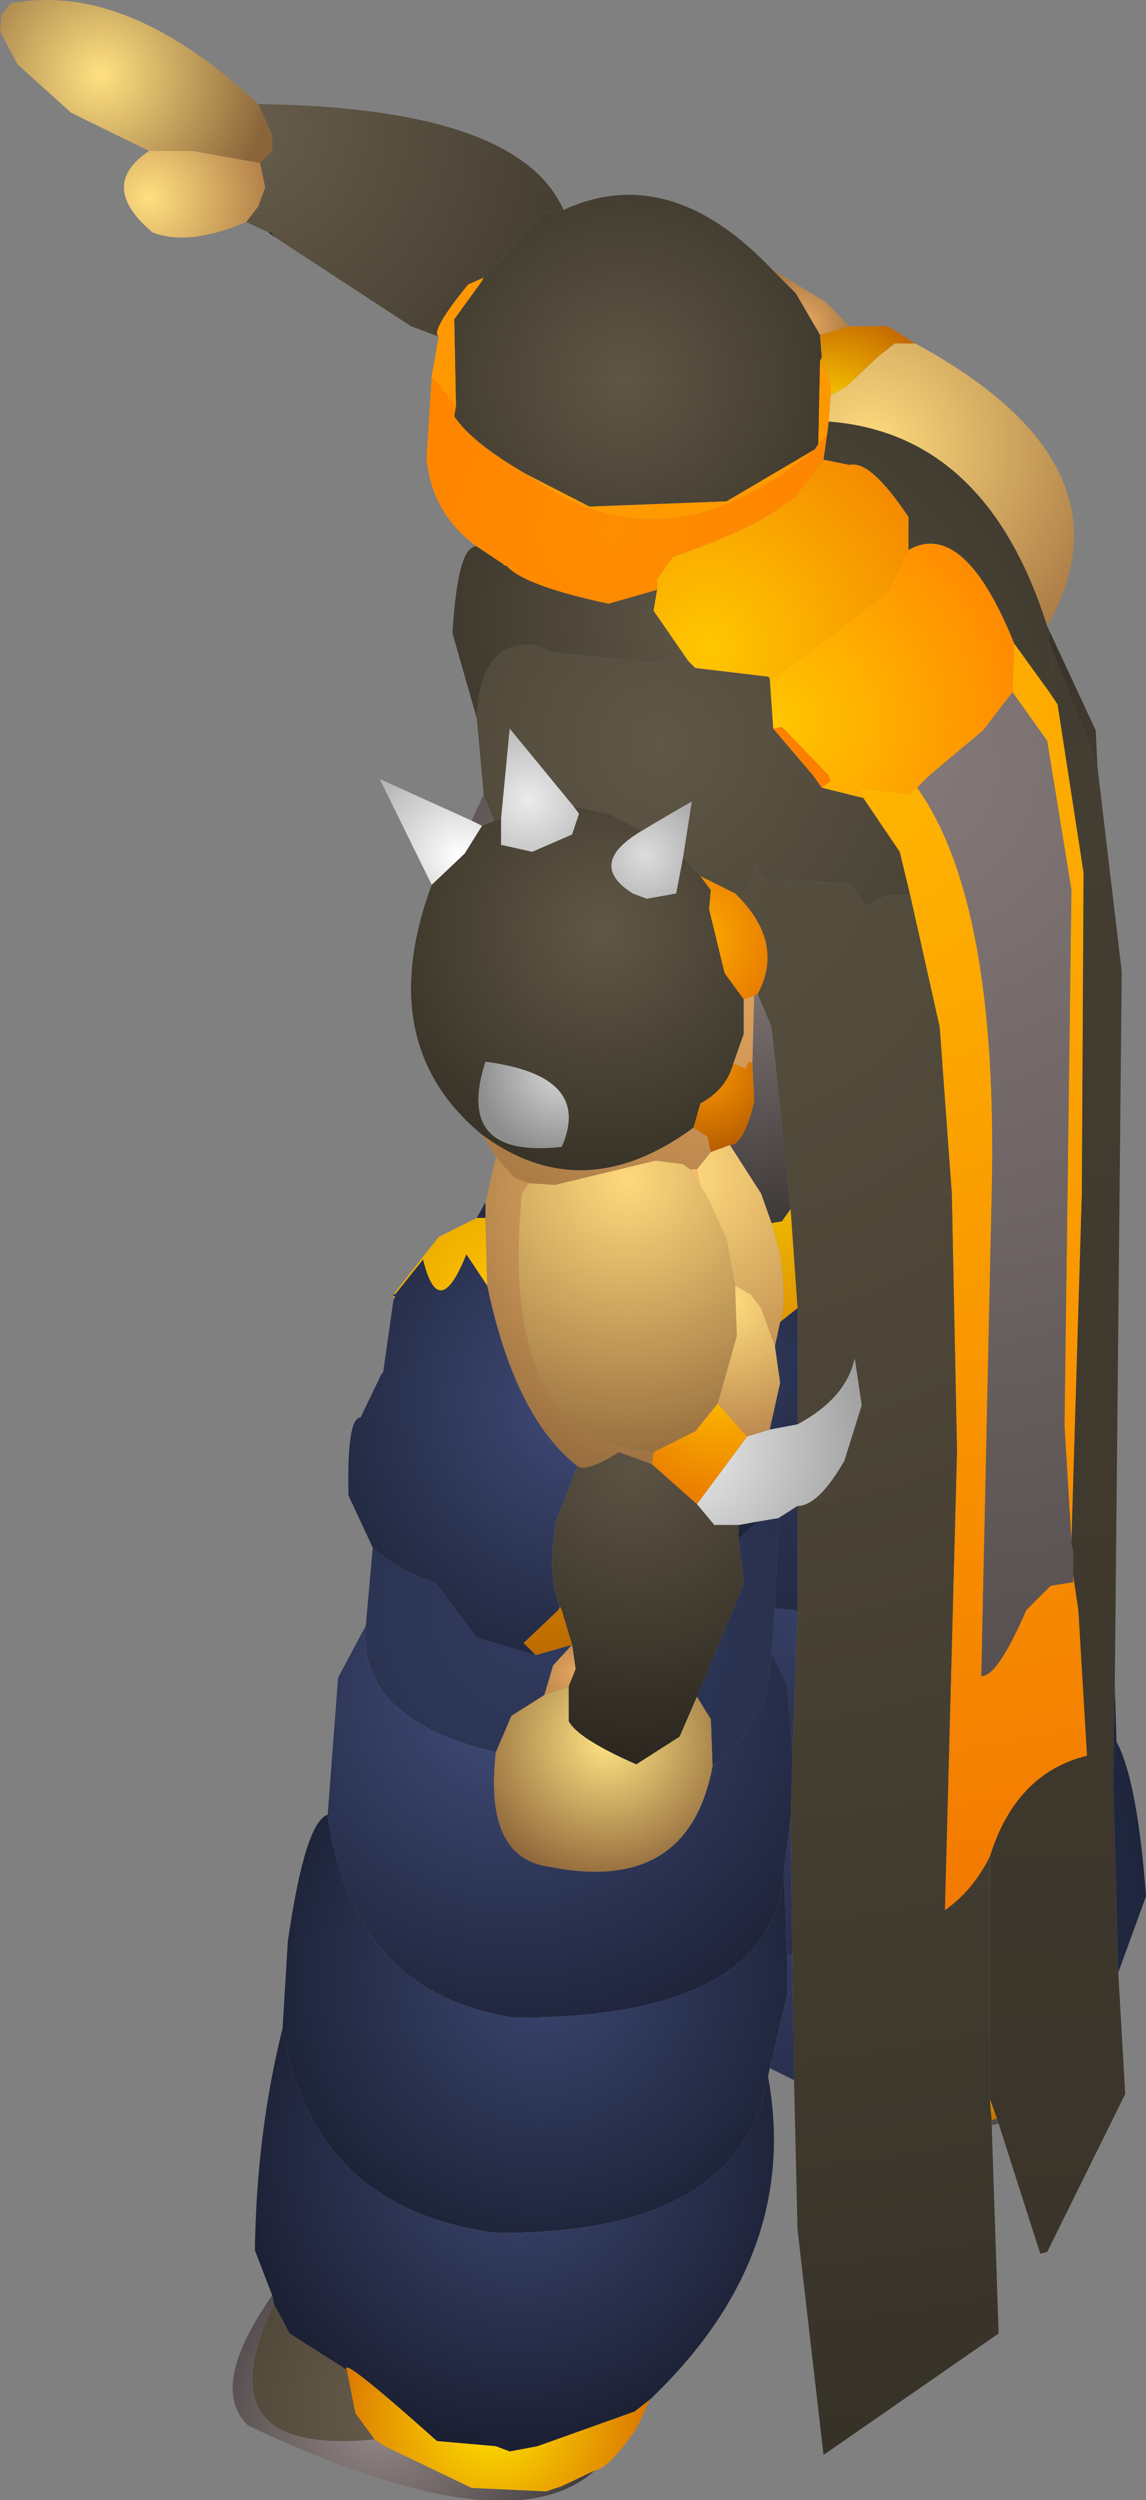 <?xml version="1.0" encoding="UTF-8" standalone="no"?>
<svg xmlns:ffdec="https://www.free-decompiler.com/flash" xmlns:xlink="http://www.w3.org/1999/xlink" ffdec:objectType="shape" height="72.05px" width="33.05px" xmlns="http://www.w3.org/2000/svg">
  <rect width="100%" height="100%" fill="#808080" stroke="none"/>
  <g transform="matrix(1.0, 0.0, 0.0, 1.0, 21.45, 63.55)">
    <path d="M-14.0 -60.55 L-13.6 -59.65 -13.6 -59.2 -13.95 -58.85 -15.9 -59.2 -17.15 -59.2 -19.4 -60.3 -20.95 -61.7 -21.45 -62.65 -21.4 -63.15 -21.15 -63.45 Q-17.8 -64.1 -14.0 -60.55" fill="url(#gradient0)" fill-rule="evenodd" stroke="none"/>
    <path d="M-13.95 -58.85 L-13.8 -58.15 -14.0 -57.6 -14.35 -57.15 Q-16.0 -56.45 -17.05 -56.85 -18.65 -58.2 -17.15 -59.2 L-15.9 -59.2 -13.95 -58.85" fill="url(#gradient1)" fill-rule="evenodd" stroke="none"/>
    <path d="M-5.2 -57.5 L-5.8 -57.4 -7.4 -55.6 -7.5 -55.55 -7.95 -55.35 Q-9.05 -54.0 -8.8 -53.85 L-9.6 -54.15 -13.5 -56.7 -13.65 -56.85 -13.7 -56.85 -14.35 -57.15 -14.0 -57.6 -13.8 -58.15 -13.95 -58.85 -13.6 -59.2 -13.6 -59.65 -14.0 -60.55 Q-6.5 -60.45 -5.2 -57.5" fill="url(#gradient2)" fill-rule="evenodd" stroke="none"/>
    <path d="M-7.4 -55.6 L-5.8 -57.4 -5.2 -57.5 Q-2.15 -58.9 0.8 -55.8 L1.5 -55.1 2.2 -53.9 2.25 -53.25 2.2 -53.15 2.15 -50.75 2.05 -50.6 -0.5 -49.1 -4.45 -48.95 -6.3 -49.9 Q-7.85 -50.8 -8.35 -51.55 L-8.3 -51.85 -8.35 -54.35 -7.55 -55.45 -7.4 -55.6" fill="url(#gradient3)" fill-rule="evenodd" stroke="none"/>
    <path d="M2.2 -53.9 L1.5 -55.1 0.8 -55.8 2.35 -54.85 3.05 -54.15 2.2 -53.9" fill="url(#gradient4)" fill-rule="evenodd" stroke="none"/>
    <path d="M2.2 -53.15 L2.25 -53.25 2.2 -53.9 3.05 -54.15 4.15 -54.15 4.95 -53.65 4.35 -53.65 3.85 -53.25 2.95 -52.4 2.5 -52.15 2.5 -52.55 2.2 -53.15" fill="url(#gradient5)" fill-rule="evenodd" stroke="none"/>
    <path d="M4.95 -53.65 Q11.4 -50.15 8.75 -45.5 7.0 -51.05 2.45 -51.4 L2.5 -52.15 2.95 -52.4 3.85 -53.25 4.35 -53.65 4.95 -53.65" fill="url(#gradient6)" fill-rule="evenodd" stroke="none"/>
    <path d="M-8.8 -53.85 Q-9.05 -54.0 -7.95 -55.35 L-7.5 -55.55 -7.55 -55.45 -8.35 -54.35 -8.3 -51.85 -9.0 -52.7 -8.8 -53.85 M-6.3 -49.9 L-4.45 -48.95 -0.5 -49.1 2.05 -50.6 Q-2.3 -46.95 -6.3 -49.9 M2.15 -50.75 L2.2 -53.15 2.5 -52.55 2.5 -52.15 2.45 -51.4 2.4 -51.0 2.15 -50.75" fill="url(#gradient7)" fill-rule="evenodd" stroke="none"/>
    <path d="M-7.5 -55.55 L-7.4 -55.6 -7.55 -55.45 -7.5 -55.55" fill="url(#gradient8)" fill-rule="evenodd" stroke="none"/>
    <path d="M-13.7 -56.85 L-13.65 -56.85 -13.5 -56.7 -13.7 -56.85" fill="url(#gradient9)" fill-rule="evenodd" stroke="none"/>
    <path d="M-8.3 -51.85 L-8.35 -51.55 Q-7.85 -50.8 -6.3 -49.9 -2.3 -46.95 2.05 -50.6 L2.15 -50.75 2.4 -51.0 2.35 -50.65 2.3 -50.3 1.5 -49.25 Q0.45 -48.35 -2.05 -47.5 L-2.5 -46.85 -2.5 -46.55 -3.9 -46.15 Q-6.25 -46.65 -6.8 -47.2 L-6.85 -47.25 -6.9 -47.25 -6.95 -47.3 -7.7 -47.8 Q-9.0 -48.75 -9.15 -50.35 L-9.0 -52.7 -8.3 -51.85" fill="url(#gradient10)" fill-rule="evenodd" stroke="none"/>
    <path d="M2.35 -50.65 L2.4 -51.0 2.45 -51.4 Q7.0 -51.05 8.75 -45.5 L8.8 -45.4 8.8 -45.05 8.95 -43.9 8.85 -43.55 7.8 -45.0 Q6.35 -48.6 4.75 -47.7 L4.75 -48.65 Q3.65 -50.3 3.05 -50.15 L2.35 -50.65 M-7.7 -42.85 Q-7.6 -45.15 -6.0 -44.95 L-5.5 -44.75 -2.7 -44.45 -1.6 -44.5 -1.4 -44.3 0.7 -44.05 0.75 -44.0 0.85 -42.55 2.0 -41.2 2.25 -40.85 3.45 -40.55 4.5 -39.0 4.8 -37.75 4.15 -37.75 3.5 -37.45 3.05 -38.1 0.65 -38.2 0.3 -38.6 0.3 -38.2 0.05 -37.85 -0.25 -37.8 -1.25 -38.3 -1.75 -38.85 -1.5 -40.45 Q-2.2 -40.05 -2.95 -39.6 L-3.9 -40.1 -4.9 -40.3 -6.75 -42.55 -7.0 -39.95 -7.2 -39.9 -7.5 -40.65 -7.7 -42.85" fill="url(#gradient11)" fill-rule="evenodd" stroke="none"/>
    <path d="M-7.7 -47.8 L-6.95 -47.3 -6.9 -47.25 -6.85 -47.25 -6.8 -47.2 Q-6.25 -46.65 -3.9 -46.15 L-2.5 -46.55 -2.6 -45.95 -1.6 -44.5 -2.7 -44.45 -5.5 -44.75 -6.0 -44.95 Q-7.6 -45.15 -7.7 -42.85 L-8.4 -45.3 Q-8.25 -47.85 -7.7 -47.8 M2.3 -50.3 L2.35 -50.65 3.05 -50.15 2.3 -50.3" fill="url(#gradient12)" fill-rule="evenodd" stroke="none"/>
    <path d="M-2.5 -46.55 L-2.5 -46.85 -2.05 -47.5 Q0.45 -48.35 1.5 -49.25 L2.3 -50.3 3.05 -50.15 Q3.65 -50.3 4.75 -48.65 L4.75 -47.7 4.15 -46.5 Q1.05 -44.05 0.75 -44.0 L0.7 -44.05 -1.4 -44.3 -1.6 -44.5 -2.6 -45.95 -2.5 -46.55" fill="url(#gradient13)" fill-rule="evenodd" stroke="none"/>
    <path d="M3.45 -40.55 L2.25 -40.85 2.5 -41.05 2.45 -41.2 1.1 -42.6 0.85 -42.55 0.75 -44.0 Q1.05 -44.05 4.15 -46.5 L4.75 -47.7 Q6.35 -48.6 7.8 -45.0 L7.75 -43.6 6.9 -42.5 5.35 -41.2 5.0 -40.85 4.75 -40.65 3.35 -40.85 3.45 -40.55" fill="url(#gradient14)" fill-rule="evenodd" stroke="none"/>
    <path d="M4.8 -37.75 L4.5 -39.0 3.45 -40.55 3.35 -40.85 4.75 -40.65 5.0 -40.85 Q7.35 -37.55 7.15 -29.15 L6.85 -15.25 Q7.3 -15.2 8.15 -17.15 L8.85 -17.85 9.5 -17.95 9.5 -18.15 9.65 -17.15 9.9 -12.95 Q7.85 -12.45 7.1 -10.05 6.6 -9.05 5.8 -8.5 L6.15 -21.75 6.0 -29.15 5.65 -33.95 4.8 -37.75 M8.85 -43.55 L9.05 -43.25 9.8 -38.4 9.75 -29.15 9.45 -19.15 9.25 -22.45 9.45 -37.9 8.75 -42.2 7.75 -43.6 7.8 -45.0 8.85 -43.55" fill="url(#gradient15)" fill-rule="evenodd" stroke="none"/>
    <path d="M9.45 -19.15 L9.45 -19.05 9.5 -18.85 9.5 -18.15 9.5 -17.95 8.85 -17.85 8.15 -17.15 Q7.3 -15.2 6.85 -15.25 L7.15 -29.15 Q7.35 -37.55 5.0 -40.85 L5.35 -41.2 6.9 -42.5 7.75 -43.6 8.75 -42.2 9.45 -37.9 9.25 -22.45 9.45 -19.15" fill="url(#gradient16)" fill-rule="evenodd" stroke="none"/>
    <path d="M2.25 -40.85 L2.0 -41.2 0.85 -42.55 1.1 -42.6 2.45 -41.2 2.5 -41.05 2.25 -40.85" fill="url(#gradient17)" fill-rule="evenodd" stroke="none"/>
    <path d="M8.8 -45.4 L10.15 -42.5 10.2 -41.45 8.8 -45.05 8.8 -45.4" fill="url(#gradient18)" fill-rule="evenodd" stroke="none"/>
    <path d="M10.2 -41.45 L10.9 -35.55 10.7 -15.0 10.65 -12.45 10.8 -6.7 11.0 -3.2 8.75 1.35 8.55 1.4 7.35 -2.35 7.3 -2.5 7.1 -3.05 7.1 -10.05 Q7.85 -12.45 9.9 -12.95 L9.65 -17.15 9.5 -18.15 9.5 -18.85 9.45 -19.05 9.45 -19.15 9.75 -29.15 9.8 -38.4 9.05 -43.25 8.85 -43.55 8.95 -43.9 8.8 -45.05 10.2 -41.45" fill="url(#gradient19)" fill-rule="evenodd" stroke="none"/>
    <path d="M-7.0 -39.95 L-6.75 -42.55 -4.9 -40.3 -4.75 -40.1 -4.95 -39.5 -6.1 -39.0 -7.0 -39.2 -7.0 -39.95" fill="url(#gradient20)" fill-rule="evenodd" stroke="none"/>
    <path d="M-7.2 -39.9 L-7.0 -39.95 -7.0 -39.2 -6.1 -39.0 -4.95 -39.5 -4.75 -40.1 -4.9 -40.3 -3.9 -40.1 -2.95 -39.6 Q-4.55 -38.65 -3.2 -37.8 L-2.8 -37.65 -1.95 -37.8 -1.75 -38.85 -1.25 -38.3 -0.95 -37.9 -1.0 -37.35 -0.55 -35.5 0.0 -34.75 0.0 -33.75 -0.3 -32.9 Q-0.5 -32.15 -1.25 -31.75 L-1.45 -31.05 Q-4.65 -28.7 -7.55 -30.85 -10.7 -33.45 -9.0 -38.05 L-8.05 -38.95 -7.55 -39.75 -7.2 -39.9 M-5.25 -30.5 Q-4.35 -32.55 -7.45 -32.95 -8.35 -30.15 -5.25 -30.5" fill="url(#gradient21)" fill-rule="evenodd" stroke="none"/>
    <path d="M-7.5 -40.65 L-7.2 -39.9 -7.55 -39.75 -7.85 -39.9 -7.5 -40.65" fill="url(#gradient22)" fill-rule="evenodd" stroke="none"/>
    <path d="M-9.0 -38.05 L-10.5 -41.1 -7.85 -39.9 -7.55 -39.75 -8.05 -38.95 -9.0 -38.05" fill="url(#gradient23)" fill-rule="evenodd" stroke="none"/>
    <path d="M-0.25 -37.8 L0.05 -37.85 0.3 -38.2 0.3 -38.6 0.65 -38.2 3.05 -38.1 3.5 -37.45 4.15 -37.75 4.8 -37.75 5.65 -33.95 6.0 -29.15 6.15 -21.75 5.8 -8.5 Q6.6 -9.05 7.1 -10.05 L7.1 -3.05 7.15 -2.45 7.15 -2.3 7.35 3.7 2.3 7.2 1.55 0.7 1.45 -3.6 1.4 -7.2 1.35 -11.15 1.4 -13.0 1.55 -17.1 1.55 -20.15 Q2.15 -20.15 2.9 -21.45 L3.4 -23.05 3.2 -24.4 Q2.95 -23.25 1.55 -22.5 L1.55 -25.85 1.35 -28.7 0.8 -33.95 0.4 -34.9 Q1.2 -36.4 -0.25 -37.8" fill="url(#gradient24)" fill-rule="evenodd" stroke="none"/>
    <path d="M-1.25 -38.3 L-0.25 -37.8 Q1.2 -36.4 0.4 -34.9 L0.3 -34.85 0.0 -34.75 -0.55 -35.5 -1.0 -37.35 -0.95 -37.9 -1.25 -38.3" fill="url(#gradient25)" fill-rule="evenodd" stroke="none"/>
    <path d="M-2.95 -39.6 Q-2.2 -40.05 -1.5 -40.45 L-1.75 -38.85 -1.95 -37.8 -2.8 -37.65 -3.2 -37.8 Q-4.55 -38.65 -2.95 -39.6" fill="url(#gradient26)" fill-rule="evenodd" stroke="none"/>
    <path d="M-7.15 -30.2 L-7.55 -30.85 Q-4.65 -28.7 -1.45 -31.05 L-1.05 -30.8 -0.95 -30.35 -1.35 -29.85 -1.55 -29.85 -1.75 -30.0 -2.55 -30.1 -5.45 -29.4 -6.2 -29.45 -6.6 -29.6 -7.15 -30.2 M0.0 -34.75 L0.3 -34.85 0.25 -32.9 0.15 -32.95 0.05 -32.75 -0.3 -32.9 0.0 -33.75 0.0 -34.75" fill="url(#gradient27)" fill-rule="evenodd" stroke="none"/>
    <path d="M0.3 -34.85 L0.4 -34.9 0.8 -33.95 1.35 -28.7 1.1 -28.35 0.8 -28.3 0.5 -29.15 -0.4 -30.55 Q0.0 -30.55 0.3 -31.8 L0.25 -32.9 0.3 -34.85" fill="url(#gradient28)" fill-rule="evenodd" stroke="none"/>
    <path d="M1.35 -28.7 L1.55 -25.85 1.05 -25.45 Q1.25 -26.0 1.05 -27.4 L0.8 -28.3 1.1 -28.35 1.35 -28.7" fill="url(#gradient29)" fill-rule="evenodd" stroke="none"/>
    <path d="M-0.25 -26.5 L-0.5 -27.85 -1.1 -29.15 -1.25 -29.35 -1.35 -29.85 -0.95 -30.35 -0.4 -30.55 0.5 -29.15 0.8 -28.3 1.05 -27.4 Q1.25 -26.0 1.05 -25.45 L0.9 -24.75 0.5 -25.85 0.2 -26.25 -0.25 -26.5" fill="url(#gradient30)" fill-rule="evenodd" stroke="none"/>
    <path d="M-0.95 -30.35 L-1.05 -30.8 -1.45 -31.05 -1.25 -31.75 Q-0.5 -32.15 -0.3 -32.9 L0.05 -32.75 0.15 -32.95 0.25 -32.9 0.3 -31.8 Q0.0 -30.55 -0.4 -30.55 L-0.95 -30.35" fill="url(#gradient31)" fill-rule="evenodd" stroke="none"/>
    <path d="M-7.45 -28.9 L-7.15 -30.2 -6.6 -29.6 -6.2 -29.45 -6.4 -29.15 Q-7.1 -22.05 -2.6 -21.7 L-2.65 -21.35 -3.6 -21.7 Q-4.55 -21.1 -4.8 -21.3 -6.6 -22.7 -7.4 -26.5 L-7.45 -28.45 -7.45 -28.9 M-1.25 -29.35 L-1.55 -29.85 -1.35 -29.85 -1.25 -29.35" fill="url(#gradient32)" fill-rule="evenodd" stroke="none"/>
    <path d="M-10.9 -16.7 L-10.7 -18.95 Q-9.9 -18.25 -8.9 -17.95 L-7.7 -16.35 -6.0 -15.85 -4.95 -16.15 -5.5 -15.55 -5.75 -14.7 -6.7 -14.1 -7.15 -13.05 Q-11.15 -14.0 -10.9 -16.7 M-7.7 -28.45 L-7.45 -28.9 -7.45 -28.45 -7.7 -28.45 M-1.35 -14.65 L0.0 -17.9 -0.15 -19.2 0.4 -19.7 1.0 -19.8 0.9 -17.2 0.9 -17.15 0.8 -15.9 0.65 -14.7 Q-0.15 -13.1 -0.9 -12.65 L-0.95 -14.0 -1.35 -14.65" fill="url(#gradient33)" fill-rule="evenodd" stroke="none"/>
    <path d="M-10.1 -26.1 L-10.1 -26.2 -10.05 -26.2 -10.1 -26.1 M-10.1 -26.25 L-8.8 -27.9 -7.7 -28.45 -7.45 -28.45 -7.4 -26.5 -8.0 -27.4 Q-8.8 -25.4 -9.25 -27.25 L-10.05 -26.25 -10.1 -26.25 M-6.0 -15.85 L-6.35 -16.2 -5.35 -17.15 -5.3 -17.25 -5.25 -17.15 -4.95 -16.15 -6.0 -15.85" fill="url(#gradient34)" fill-rule="evenodd" stroke="none"/>
    <path d="M-10.1 -26.2 L-10.1 -26.25 -10.05 -26.25 -10.05 -26.2 -10.1 -26.2" fill="url(#gradient35)" fill-rule="evenodd" stroke="none"/>
    <path d="M-10.7 -18.95 L-11.4 -20.45 Q-11.45 -22.7 -11.05 -22.7 L-10.45 -23.95 -10.4 -24.0 -10.1 -26.1 -10.05 -26.2 -10.05 -26.25 -9.25 -27.25 Q-8.8 -25.4 -8.0 -27.4 L-7.4 -26.5 Q-6.6 -22.7 -4.8 -21.3 L-5.4 -19.75 Q-5.7 -18.15 -5.3 -17.25 L-5.35 -17.15 -6.35 -16.2 -6.0 -15.85 -7.7 -16.35 -8.9 -17.95 Q-9.9 -18.25 -10.7 -18.95" fill="url(#gradient36)" fill-rule="evenodd" stroke="none"/>
    <path d="M-5.25 -30.5 Q-8.35 -30.15 -7.45 -32.95 -4.35 -32.55 -5.25 -30.5" fill="url(#gradient37)" fill-rule="evenodd" stroke="none"/>
    <path d="M-6.2 -29.45 L-5.45 -29.4 -2.55 -30.1 -1.75 -30.0 -1.55 -29.85 -1.25 -29.35 -1.1 -29.15 -0.5 -27.85 -0.25 -26.5 -0.2 -25.05 -0.75 -23.1 -1.4 -22.3 -2.6 -21.7 Q-7.1 -22.05 -6.4 -29.15 L-6.2 -29.45" fill="url(#gradient38)" fill-rule="evenodd" stroke="none"/>
    <path d="M-2.6 -21.7 L-1.4 -22.3 -0.75 -23.1 0.1 -22.15 -1.35 -20.2 -2.65 -21.35 -2.6 -21.7" fill="url(#gradient39)" fill-rule="evenodd" stroke="none"/>
    <path d="M-0.75 -23.1 L-0.2 -25.05 -0.25 -26.5 0.2 -26.25 0.5 -25.85 0.9 -24.75 1.05 -23.7 0.75 -22.35 0.1 -22.15 -0.75 -23.1" fill="url(#gradient40)" fill-rule="evenodd" stroke="none"/>
    <path d="M1.55 -25.85 L1.55 -22.5 0.75 -22.35 1.05 -23.7 0.9 -24.75 1.05 -25.45 1.55 -25.85 M-0.15 -19.2 L-0.15 -19.6 0.4 -19.7 -0.15 -19.2" fill="url(#gradient41)" fill-rule="evenodd" stroke="none"/>
    <path d="M-12.0 -11.25 L-11.7 -15.2 -10.9 -16.7 Q-11.15 -14.0 -7.15 -13.05 -7.5 -10.0 -5.6 -9.75 -1.6 -8.95 -0.9 -12.65 -0.15 -13.1 0.65 -14.7 L0.8 -15.9 1.25 -15.0 1.4 -13.0 1.35 -11.15 1.15 -9.6 Q0.85 -5.4 -6.6 -5.4 -11.3 -6.1 -12.0 -11.25" fill="url(#gradient42)" fill-rule="evenodd" stroke="none"/>
    <path d="M0.75 -3.95 L0.7 -3.7 Q-0.1 0.85 -7.15 0.8 -12.45 0.1 -13.3 -5.1 L-13.15 -7.6 Q-12.65 -11.05 -12.0 -11.25 -11.3 -6.1 -6.6 -5.4 0.85 -5.4 1.15 -9.6 L1.25 -7.2 1.25 -6.05 0.75 -3.95" fill="url(#gradient43)" fill-rule="evenodd" stroke="none"/>
    <path d="M0.7 -3.7 Q1.65 1.45 -2.7 5.6 L-3.15 5.95 -5.95 6.95 -6.75 7.1 -7.15 6.95 -8.85 6.8 Q-11.65 4.3 -11.45 4.75 L-13.1 3.7 -13.55 2.85 -13.6 2.6 -14.1 1.3 Q-14.05 -2.1 -13.3 -5.1 -12.45 0.1 -7.15 0.8 -0.1 0.85 0.7 -3.7" fill="url(#gradient44)" fill-rule="evenodd" stroke="none"/>
    <path d="M-4.3 7.65 Q-6.8 9.9 -14.3 6.35 -15.45 5.25 -13.6 2.6 L-13.55 2.85 Q-15.65 7.25 -10.65 6.75 L-10.35 6.95 -7.85 8.15 -5.7 8.25 -5.25 8.1 -4.3 7.65" fill="url(#gradient45)" fill-rule="evenodd" stroke="none"/>
    <path d="M-2.7 5.6 L-3.1 6.45 Q-3.9 7.6 -4.3 7.65 L-5.25 8.1 -5.7 8.25 -7.85 8.15 -10.35 6.95 -10.65 6.75 -11.2 6.0 -11.45 4.75 Q-11.65 4.3 -8.85 6.8 L-7.15 6.95 -6.75 7.1 -5.95 6.95 -3.15 5.95 -2.7 5.6" fill="url(#gradient46)" fill-rule="evenodd" stroke="none"/>
    <path d="M10.75 -13.35 Q11.35 -12.25 11.6 -8.9 L10.8 -6.7 10.65 -12.45 10.75 -13.35 M1.45 -3.6 L0.75 -3.95 1.25 -6.05 1.25 -7.2 1.4 -7.2 1.45 -3.6" fill="url(#gradient47)" fill-rule="evenodd" stroke="none"/>
    <path d="M10.7 -15.0 L10.75 -13.35 10.65 -12.45 10.7 -15.0 M1.35 -11.15 L1.4 -7.2 1.25 -7.2 1.15 -9.6 1.35 -11.15" fill="url(#gradient48)" fill-rule="evenodd" stroke="none"/>
    <path d="M1.55 -17.1 L1.4 -13.0 1.25 -15.0 0.8 -15.9 0.9 -17.15 0.9 -17.2 1.45 -17.15 1.55 -17.1" fill="url(#gradient49)" fill-rule="evenodd" stroke="none"/>
    <path d="M1.55 -20.15 L1.55 -17.1 1.45 -17.15 0.9 -17.2 1.0 -19.8 1.55 -20.15" fill="url(#gradient50)" fill-rule="evenodd" stroke="none"/>
    <path d="M1.55 -22.5 Q2.95 -23.25 3.2 -24.4 L3.4 -23.05 2.9 -21.45 Q2.15 -20.15 1.55 -20.15 L1.0 -19.8 0.4 -19.7 -0.15 -19.6 -0.85 -19.6 -1.35 -20.2 0.1 -22.15 0.75 -22.35 1.55 -22.5" fill="url(#gradient51)" fill-rule="evenodd" stroke="none"/>
    <path d="M-2.65 -21.35 L-1.35 -20.2 -0.85 -19.6 -0.15 -19.6 -0.15 -19.2 0.0 -17.9 -1.35 -14.65 -1.85 -13.5 -3.1 -12.7 Q-4.8 -13.45 -5.05 -13.95 L-5.05 -14.95 -4.85 -15.45 -4.95 -16.15 -5.25 -17.15 -5.3 -17.25 Q-5.7 -18.15 -5.4 -19.75 L-4.8 -21.3 Q-4.55 -21.1 -3.6 -21.7 L-2.65 -21.35" fill="url(#gradient52)" fill-rule="evenodd" stroke="none"/>
    <path d="M-5.05 -14.95 L-5.05 -13.95 Q-4.8 -13.45 -3.1 -12.7 L-1.85 -13.5 -1.35 -14.65 -0.95 -14.0 -0.9 -12.65 Q-1.6 -8.95 -5.6 -9.75 -7.5 -10.0 -7.15 -13.05 L-6.7 -14.1 -5.75 -14.7 -5.05 -14.95" fill="url(#gradient53)" fill-rule="evenodd" stroke="none"/>
    <path d="M-4.95 -16.15 L-4.85 -15.45 -5.05 -14.95 -5.75 -14.7 -5.5 -15.55 -4.95 -16.15" fill="url(#gradient54)" fill-rule="evenodd" stroke="none"/>
    <path d="M7.35 -2.35 L7.15 -2.3 7.15 -2.45 7.3 -2.5 7.35 -2.35" fill="url(#gradient55)" fill-rule="evenodd" stroke="none"/>
    <path d="M7.1 -3.05 L7.3 -2.5 7.15 -2.45 7.1 -3.05" fill="url(#gradient56)" fill-rule="evenodd" stroke="none"/>
    <path d="M-13.55 2.85 L-13.1 3.7 -11.45 4.75 -11.2 6.0 -10.65 6.75 Q-15.65 7.25 -13.55 2.85" fill="url(#gradient57)" fill-rule="evenodd" stroke="none"/>
  </g>
  <defs>
    <radialGradient cx="0" cy="0" gradientTransform="matrix(0.006, 0.0, 0.0, 0.006, -18.55, -61.4)" gradientUnits="userSpaceOnUse" id="gradient0" r="819.2" spreadMethod="pad">
      <stop offset="0.0" stop-color="#ffe181"/>
      <stop offset="1.0" stop-color="#8b653a"/>
    </radialGradient>
    <radialGradient cx="0" cy="0" gradientTransform="matrix(0.004, 0.0, 0.0, 0.004, -17.15, -57.85)" gradientUnits="userSpaceOnUse" id="gradient1" r="819.2" spreadMethod="pad">
      <stop offset="0.0" stop-color="#ffdf80"/>
      <stop offset="1.0" stop-color="#b6844b"/>
    </radialGradient>
    <radialGradient cx="0" cy="0" gradientTransform="matrix(0.012, 0.0, 0.0, 0.012, -14.5, -59.9)" gradientUnits="userSpaceOnUse" id="gradient2" r="819.2" spreadMethod="pad">
      <stop offset="0.0" stop-color="#675d4b"/>
      <stop offset="1.0" stop-color="#443d31"/>
    </radialGradient>
    <radialGradient cx="0" cy="0" gradientTransform="matrix(0.007, 0.0, 0.0, 0.007, -3.45, -52.6)" gradientUnits="userSpaceOnUse" id="gradient3" r="819.2" spreadMethod="pad">
      <stop offset="0.0" stop-color="#5f5645"/>
      <stop offset="1.0" stop-color="#423c30"/>
    </radialGradient>
    <radialGradient cx="0" cy="0" gradientTransform="matrix(0.003, 0.0, 0.0, 0.003, 1.6, -54.15)" gradientUnits="userSpaceOnUse" id="gradient4" r="819.2" spreadMethod="pad">
      <stop offset="0.0" stop-color="#f0ae63"/>
      <stop offset="1.0" stop-color="#7f5c34"/>
    </radialGradient>
    <radialGradient cx="0" cy="0" gradientTransform="matrix(0.004, 0.0, 0.0, 0.004, 2.55, -51.6)" gradientUnits="userSpaceOnUse" id="gradient5" r="819.2" spreadMethod="pad">
      <stop offset="0.0" stop-color="#ffd100"/>
      <stop offset="1.0" stop-color="#c16100"/>
    </radialGradient>
    <radialGradient cx="0" cy="0" gradientTransform="matrix(0.009, 0.0, 0.0, 0.009, 3.6, -50.7)" gradientUnits="userSpaceOnUse" id="gradient6" r="819.2" spreadMethod="pad">
      <stop offset="0.0" stop-color="#ffdc7e"/>
      <stop offset="1.0" stop-color="#aa7b46"/>
    </radialGradient>
    <radialGradient cx="0" cy="0" gradientTransform="matrix(0.01, 0.0, 0.0, 0.01, -3.7, -48.75)" gradientUnits="userSpaceOnUse" id="gradient7" r="819.2" spreadMethod="pad">
      <stop offset="0.0" stop-color="#ff9b00"/>
      <stop offset="1.0" stop-color="#ff9700"/>
    </radialGradient>
    <radialGradient cx="0" cy="0" gradientTransform="matrix(0.007, 0.0, 0.0, 0.007, -8.0, -55.1)" gradientUnits="userSpaceOnUse" id="gradient8" r="819.2" spreadMethod="pad">
      <stop offset="0.0" stop-color="#3b352b"/>
      <stop offset="1.0" stop-color="#1e1b16"/>
    </radialGradient>
    <radialGradient cx="0" cy="0" gradientTransform="matrix(0.003, 0.0, 0.0, 0.003, -13.3, -56.6)" gradientUnits="userSpaceOnUse" id="gradient9" r="819.2" spreadMethod="pad">
      <stop offset="0.0" stop-color="#0c0b09"/>
      <stop offset="1.0" stop-color="#0c0b09"/>
    </radialGradient>
    <radialGradient cx="0" cy="0" gradientTransform="matrix(0.009, 0.0, 0.0, 0.009, -3.75, -48.25)" gradientUnits="userSpaceOnUse" id="gradient10" r="819.2" spreadMethod="pad">
      <stop offset="0.0" stop-color="#ff8d00"/>
      <stop offset="1.0" stop-color="#ff8400"/>
    </radialGradient>
    <radialGradient cx="0" cy="0" gradientTransform="matrix(0.015, 0.0, 0.0, 0.015, -2.45, -42.1)" gradientUnits="userSpaceOnUse" id="gradient11" r="819.2" spreadMethod="pad">
      <stop offset="0.0" stop-color="#605746"/>
      <stop offset="1.0" stop-color="#403b2f"/>
    </radialGradient>
    <radialGradient cx="0" cy="0" gradientTransform="matrix(0.009, 0.0, 0.0, 0.009, -0.95, -45.65)" gradientUnits="userSpaceOnUse" id="gradient12" r="819.2" spreadMethod="pad">
      <stop offset="0.0" stop-color="#605746"/>
      <stop offset="1.0" stop-color="#403a2f"/>
    </radialGradient>
    <radialGradient cx="0" cy="0" gradientTransform="matrix(0.009, 0.0, 0.0, 0.009, -1.05, -44.9)" gradientUnits="userSpaceOnUse" id="gradient13" r="819.2" spreadMethod="pad">
      <stop offset="0.0" stop-color="#ffc700"/>
      <stop offset="1.0" stop-color="#f48700"/>
    </radialGradient>
    <radialGradient cx="0" cy="0" gradientTransform="matrix(0.009, 0.0, 0.0, 0.009, 0.95, -42.75)" gradientUnits="userSpaceOnUse" id="gradient14" r="819.2" spreadMethod="pad">
      <stop offset="0.0" stop-color="#ffc600"/>
      <stop offset="1.0" stop-color="#ff8900"/>
    </radialGradient>
    <radialGradient cx="0" cy="0" gradientTransform="matrix(0.04, 0.0, 0.0, 0.04, 2.8, -41.6)" gradientUnits="userSpaceOnUse" id="gradient15" r="819.2" spreadMethod="pad">
      <stop offset="0.0" stop-color="#ffb600"/>
      <stop offset="1.0" stop-color="#f37a00"/>
    </radialGradient>
    <radialGradient cx="0" cy="0" gradientTransform="matrix(0.032, 0.0, 0.0, 0.032, 4.65, -41.45)" gradientUnits="userSpaceOnUse" id="gradient16" r="819.2" spreadMethod="pad">
      <stop offset="0.0" stop-color="#847878"/>
      <stop offset="1.0" stop-color="#585050"/>
    </radialGradient>
    <radialGradient cx="0" cy="0" gradientTransform="matrix(0.003, 0.0, 0.0, 0.003, 0.35, -42.15)" gradientUnits="userSpaceOnUse" id="gradient17" r="819.2" spreadMethod="pad">
      <stop offset="0.0" stop-color="#ff8000"/>
      <stop offset="1.0" stop-color="#fe7f00"/>
    </radialGradient>
    <radialGradient cx="0" cy="0" gradientTransform="matrix(0.008, 0.0, 0.0, 0.008, 10.1, -41.35)" gradientUnits="userSpaceOnUse" id="gradient18" r="819.2" spreadMethod="pad">
      <stop offset="0.0" stop-color="#423b30"/>
      <stop offset="1.0" stop-color="#332e24"/>
    </radialGradient>
    <radialGradient cx="0" cy="0" gradientTransform="matrix(0.051, 0.0, 0.0, 0.051, 9.8, -40.1)" gradientUnits="userSpaceOnUse" id="gradient19" r="819.2" spreadMethod="pad">
      <stop offset="0.0" stop-color="#443d31"/>
      <stop offset="1.0" stop-color="#3a342a"/>
    </radialGradient>
    <radialGradient cx="0" cy="0" gradientTransform="matrix(0.003, 0.0, 0.0, 0.003, -6.2, -40.5)" gradientUnits="userSpaceOnUse" id="gradient20" r="819.2" spreadMethod="pad">
      <stop offset="0.0" stop-color="#ebebeb"/>
      <stop offset="1.0" stop-color="#b3b3b3"/>
    </radialGradient>
    <radialGradient cx="0" cy="0" gradientTransform="matrix(0.009, 0.0, 0.0, 0.009, -4.05, -36.75)" gradientUnits="userSpaceOnUse" id="gradient21" r="819.2" spreadMethod="pad">
      <stop offset="0.0" stop-color="#605746"/>
      <stop offset="1.0" stop-color="#363126"/>
    </radialGradient>
    <radialGradient cx="0" cy="0" gradientTransform="matrix(0.002, 0.0, 0.0, 0.002, -7.05, -39.7)" gradientUnits="userSpaceOnUse" id="gradient22" r="819.2" spreadMethod="pad">
      <stop offset="0.0" stop-color="#685f5f"/>
      <stop offset="1.0" stop-color="#575050"/>
    </radialGradient>
    <radialGradient cx="0" cy="0" gradientTransform="matrix(0.004, 0.0, 0.0, 0.004, -8.2, -38.9)" gradientUnits="userSpaceOnUse" id="gradient23" r="819.2" spreadMethod="pad">
      <stop offset="0.0" stop-color="#ffffff"/>
      <stop offset="1.0" stop-color="#aeaeae"/>
    </radialGradient>
    <radialGradient cx="0" cy="0" gradientTransform="matrix(0.056, 0.0, 0.0, 0.056, -1.35, -38.9)" gradientUnits="userSpaceOnUse" id="gradient24" r="819.2" spreadMethod="pad">
      <stop offset="0.0" stop-color="#574f3f"/>
      <stop offset="1.0" stop-color="#373228"/>
    </radialGradient>
    <radialGradient cx="0" cy="0" gradientTransform="matrix(0.003, 0.0, 0.0, 0.003, -1.5, -36.5)" gradientUnits="userSpaceOnUse" id="gradient25" r="819.2" spreadMethod="pad">
      <stop offset="0.0" stop-color="#ffae00"/>
      <stop offset="1.0" stop-color="#e87d00"/>
    </radialGradient>
    <radialGradient cx="0" cy="0" gradientTransform="matrix(0.003, 0.0, 0.0, 0.003, -2.85, -38.9)" gradientUnits="userSpaceOnUse" id="gradient26" r="819.2" spreadMethod="pad">
      <stop offset="0.0" stop-color="#dddddd"/>
      <stop offset="1.0" stop-color="#9d9d9d"/>
    </radialGradient>
    <radialGradient cx="0" cy="0" gradientTransform="matrix(0.01, 0.0, 0.0, 0.01, -0.35, -35.1)" gradientUnits="userSpaceOnUse" id="gradient27" r="819.2" spreadMethod="pad">
      <stop offset="0.0" stop-color="#e1a35d"/>
      <stop offset="1.0" stop-color="#ab7c46"/>
    </radialGradient>
    <radialGradient cx="0" cy="0" gradientTransform="matrix(0.01, 0.0, 0.0, 0.01, 0.0, -36.15)" gradientUnits="userSpaceOnUse" id="gradient28" r="819.2" spreadMethod="pad">
      <stop offset="0.0" stop-color="#867a7a"/>
      <stop offset="1.0" stop-color="#3b3636"/>
    </radialGradient>
    <radialGradient cx="0" cy="0" gradientTransform="matrix(0.009, 0.0, 0.0, 0.009, 0.35, -31.85)" gradientUnits="userSpaceOnUse" id="gradient29" r="819.2" spreadMethod="pad">
      <stop offset="0.0" stop-color="#ffd700"/>
      <stop offset="1.0" stop-color="#db8d00"/>
    </radialGradient>
    <radialGradient cx="0" cy="0" gradientTransform="matrix(0.008, 0.0, 0.0, 0.008, -1.7, -29.7)" gradientUnits="userSpaceOnUse" id="gradient30" r="819.2" spreadMethod="pad">
      <stop offset="0.0" stop-color="#ffda7d"/>
      <stop offset="1.0" stop-color="#bb884d"/>
    </radialGradient>
    <radialGradient cx="0" cy="0" gradientTransform="matrix(0.003, 0.0, 0.0, 0.003, -1.2, -32.75)" gradientUnits="userSpaceOnUse" id="gradient31" r="819.2" spreadMethod="pad">
      <stop offset="0.0" stop-color="#ff9900"/>
      <stop offset="1.0" stop-color="#b65c00"/>
    </radialGradient>
    <radialGradient cx="0" cy="0" gradientTransform="matrix(0.011, 0.0, 0.0, 0.011, -1.8, -29.25)" gradientUnits="userSpaceOnUse" id="gradient32" r="819.2" spreadMethod="pad">
      <stop offset="0.0" stop-color="#ffc26f"/>
      <stop offset="1.0" stop-color="#91683c"/>
    </radialGradient>
    <radialGradient cx="0" cy="0" gradientTransform="matrix(0.015, 0.0, 0.0, 0.015, -5.85, -17.25)" gradientUnits="userSpaceOnUse" id="gradient33" r="819.2" spreadMethod="pad">
      <stop offset="0.0" stop-color="#323b5f"/>
      <stop offset="1.0" stop-color="#232a43"/>
    </radialGradient>
    <radialGradient cx="0" cy="0" gradientTransform="matrix(0.013, 0.0, 0.0, 0.013, -7.05, -26.15)" gradientUnits="userSpaceOnUse" id="gradient34" r="819.2" spreadMethod="pad">
      <stop offset="0.0" stop-color="#ffc400"/>
      <stop offset="1.0" stop-color="#bb6800"/>
    </radialGradient>
    <radialGradient cx="0" cy="0" gradientTransform="matrix(0.005, 0.0, 0.0, 0.005, -10.5, -23.75)" gradientUnits="userSpaceOnUse" id="gradient35" r="819.2" spreadMethod="pad">
      <stop offset="0.0" stop-color="#272e4a"/>
      <stop offset="1.0" stop-color="#151927"/>
    </radialGradient>
    <radialGradient cx="0" cy="0" gradientTransform="matrix(0.009, 0.0, 0.0, 0.009, -4.55, -23.2)" gradientUnits="userSpaceOnUse" id="gradient36" r="819.2" spreadMethod="pad">
      <stop offset="0.0" stop-color="#404b79"/>
      <stop offset="1.0" stop-color="#232a43"/>
    </radialGradient>
    <radialGradient cx="0" cy="0" gradientTransform="matrix(0.003, 0.0, 0.0, 0.003, -5.25, -32.7)" gradientUnits="userSpaceOnUse" id="gradient37" r="819.2" spreadMethod="pad">
      <stop offset="0.0" stop-color="#d8d8d8"/>
      <stop offset="1.0" stop-color="#8d8d8d"/>
    </radialGradient>
    <radialGradient cx="0" cy="0" gradientTransform="matrix(0.01, 0.0, 0.0, 0.01, -3.35, -29.55)" gradientUnits="userSpaceOnUse" id="gradient38" r="819.2" spreadMethod="pad">
      <stop offset="0.0" stop-color="#ffd97c"/>
      <stop offset="1.0" stop-color="#946b3d"/>
    </radialGradient>
    <radialGradient cx="0" cy="0" gradientTransform="matrix(0.004, 0.0, 0.0, 0.004, -0.7, -23.7)" gradientUnits="userSpaceOnUse" id="gradient39" r="819.2" spreadMethod="pad">
      <stop offset="0.0" stop-color="#ffbf00"/>
      <stop offset="1.0" stop-color="#eb7e00"/>
    </radialGradient>
    <radialGradient cx="0" cy="0" gradientTransform="matrix(0.005, 0.0, 0.0, 0.005, -0.4, -26.0)" gradientUnits="userSpaceOnUse" id="gradient40" r="819.2" spreadMethod="pad">
      <stop offset="0.0" stop-color="#ffdb7d"/>
      <stop offset="1.0" stop-color="#b8854c"/>
    </radialGradient>
    <radialGradient cx="0" cy="0" gradientTransform="matrix(0.006, 0.0, 0.0, 0.006, -0.45, -24.15)" gradientUnits="userSpaceOnUse" id="gradient41" r="819.2" spreadMethod="pad">
      <stop offset="0.0" stop-color="#323c60"/>
      <stop offset="1.0" stop-color="#1e243a"/>
    </radialGradient>
    <radialGradient cx="0" cy="0" gradientTransform="matrix(0.013, 0.0, 0.0, 0.013, -6.7, -14.85)" gradientUnits="userSpaceOnUse" id="gradient42" r="819.2" spreadMethod="pad">
      <stop offset="0.0" stop-color="#414d7b"/>
      <stop offset="1.0" stop-color="#1d2237"/>
    </radialGradient>
    <radialGradient cx="0" cy="0" gradientTransform="matrix(0.01, 0.0, 0.0, 0.01, -5.8, -6.65)" gradientUnits="userSpaceOnUse" id="gradient43" r="819.2" spreadMethod="pad">
      <stop offset="0.0" stop-color="#3b4671"/>
      <stop offset="1.0" stop-color="#1c2236"/>
    </radialGradient>
    <radialGradient cx="0" cy="0" gradientTransform="matrix(0.011, 0.0, 0.0, 0.011, -6.45, -1.55)" gradientUnits="userSpaceOnUse" id="gradient44" r="819.2" spreadMethod="pad">
      <stop offset="0.0" stop-color="#3c4772"/>
      <stop offset="1.0" stop-color="#191d2f"/>
    </radialGradient>
    <radialGradient cx="0" cy="0" gradientTransform="matrix(0.008, 0.0, 0.0, 0.008, -10.5, 6.15)" gradientUnits="userSpaceOnUse" id="gradient45" r="819.2" spreadMethod="pad">
      <stop offset="0.0" stop-color="#968989"/>
      <stop offset="1.0" stop-color="#3b3636"/>
    </radialGradient>
    <radialGradient cx="0" cy="0" gradientTransform="matrix(0.006, 0.0, 0.0, 0.006, -7.25, 6.15)" gradientUnits="userSpaceOnUse" id="gradient46" r="819.2" spreadMethod="pad">
      <stop offset="0.0" stop-color="#ffe400"/>
      <stop offset="1.0" stop-color="#d86d00"/>
    </radialGradient>
    <radialGradient cx="0" cy="0" gradientTransform="matrix(0.013, 0.0, 0.0, 0.013, 1.4, -8.75)" gradientUnits="userSpaceOnUse" id="gradient47" r="819.2" spreadMethod="pad">
      <stop offset="0.0" stop-color="#343d62"/>
      <stop offset="1.0" stop-color="#1e243a"/>
    </radialGradient>
    <radialGradient cx="0" cy="0" gradientTransform="matrix(0.013, 0.0, 0.0, 0.013, 0.95, -12.9)" gradientUnits="userSpaceOnUse" id="gradient48" r="819.2" spreadMethod="pad">
      <stop offset="0.0" stop-color="#343d62"/>
      <stop offset="1.0" stop-color="#1f243a"/>
    </radialGradient>
    <radialGradient cx="0" cy="0" gradientTransform="matrix(0.008, 0.0, 0.0, 0.008, 2.7, -18.15)" gradientUnits="userSpaceOnUse" id="gradient49" r="819.2" spreadMethod="pad">
      <stop offset="0.0" stop-color="#3b466f"/>
      <stop offset="1.0" stop-color="#242b45"/>
    </radialGradient>
    <radialGradient cx="0" cy="0" gradientTransform="matrix(0.007, 0.0, 0.0, 0.007, 2.3, -21.25)" gradientUnits="userSpaceOnUse" id="gradient50" r="819.2" spreadMethod="pad">
      <stop offset="0.0" stop-color="#2c3453"/>
      <stop offset="1.0" stop-color="#21273f"/>
    </radialGradient>
    <radialGradient cx="0" cy="0" gradientTransform="matrix(0.007, 0.0, 0.0, 0.007, -1.8, -21.85)" gradientUnits="userSpaceOnUse" id="gradient51" r="819.2" spreadMethod="pad">
      <stop offset="0.0" stop-color="#eeeeee"/>
      <stop offset="1.0" stop-color="#9c9c9c"/>
    </radialGradient>
    <radialGradient cx="0" cy="0" gradientTransform="matrix(0.01, 0.0, 0.0, 0.01, -3.2, -21.2)" gradientUnits="userSpaceOnUse" id="gradient52" r="819.2" spreadMethod="pad">
      <stop offset="0.0" stop-color="#5c5343"/>
      <stop offset="1.0" stop-color="#2c2820"/>
    </radialGradient>
    <radialGradient cx="0" cy="0" gradientTransform="matrix(0.005, 0.0, 0.0, 0.005, -3.95, -13.4)" gradientUnits="userSpaceOnUse" id="gradient53" r="819.2" spreadMethod="pad">
      <stop offset="0.0" stop-color="#ffe483"/>
      <stop offset="1.0" stop-color="#90683b"/>
    </radialGradient>
    <radialGradient cx="0" cy="0" gradientTransform="matrix(0.001, 0.0, 0.0, 0.001, -4.9, -15.35)" gradientUnits="userSpaceOnUse" id="gradient54" r="819.2" spreadMethod="pad">
      <stop offset="0.0" stop-color="#e4a45e"/>
      <stop offset="1.0" stop-color="#c48d51"/>
    </radialGradient>
    <radialGradient cx="0" cy="0" gradientTransform="matrix(0.002, 0.0, 0.0, 0.002, 6.1, -2.6)" gradientUnits="userSpaceOnUse" id="gradient55" r="819.2" spreadMethod="pad">
      <stop offset="0.0" stop-color="#564f4f"/>
      <stop offset="1.0" stop-color="#4f4848"/>
    </radialGradient>
    <radialGradient cx="0" cy="0" gradientTransform="matrix(0.002, 0.0, 0.0, 0.002, 6.45, -3.25)" gradientUnits="userSpaceOnUse" id="gradient56" r="819.2" spreadMethod="pad">
      <stop offset="0.0" stop-color="#ffb300"/>
      <stop offset="1.0" stop-color="#a15100"/>
    </radialGradient>
    <radialGradient cx="0" cy="0" gradientTransform="matrix(0.007, 0.0, 0.0, 0.007, -10.2, 5.85)" gradientUnits="userSpaceOnUse" id="gradient57" r="819.2" spreadMethod="pad">
      <stop offset="0.0" stop-color="#665c4a"/>
      <stop offset="1.0" stop-color="#4b4336"/>
    </radialGradient>
  </defs>
</svg>
